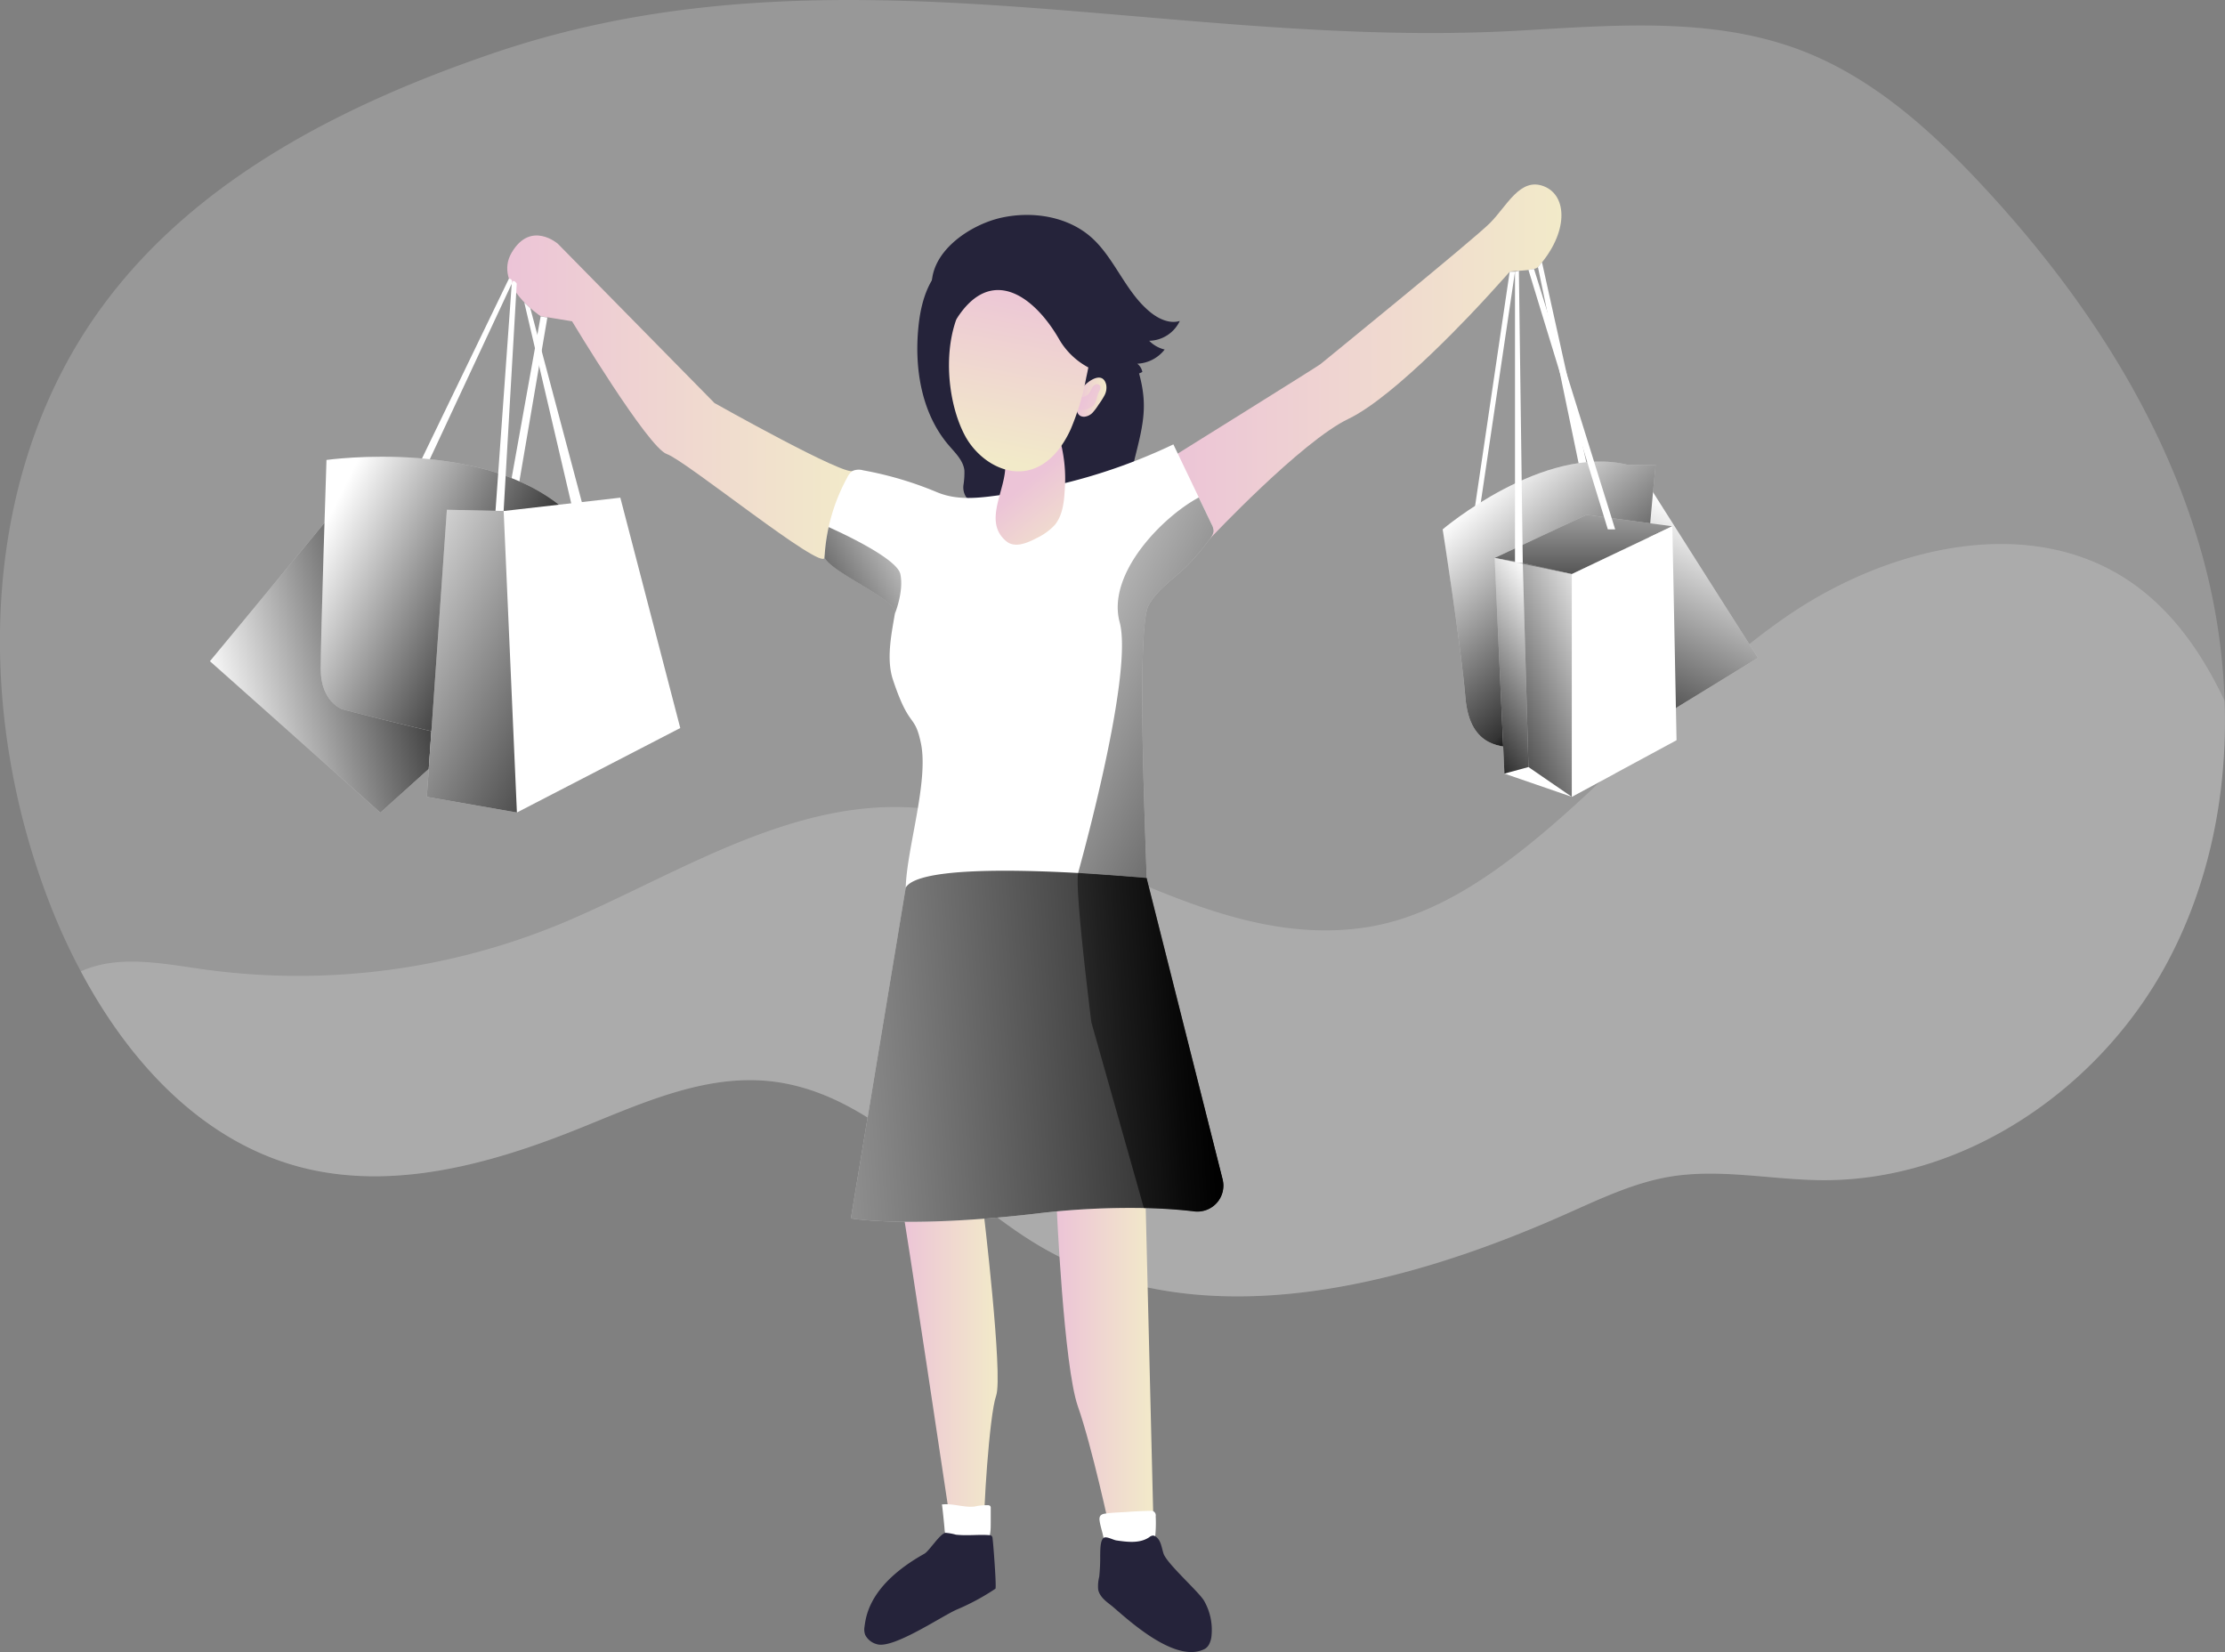 <svg id="Layer_1" data-name="Layer 1" xmlns="http://www.w3.org/2000/svg" xmlns:xlink="http://www.w3.org/1999/xlink" viewBox="0 0 508.61 377.6"><rect x="0" y="0" width="508.61" height="377.6" fill="#808080" stroke="none"/><defs><linearGradient id="linear-gradient" x1="394.51" y1="120.81" x2="368.61" y2="172.62" gradientUnits="userSpaceOnUse"><stop offset="0" stop-opacity="0"/><stop offset="0.88" stop-opacity="0.8"/><stop offset="0.97"/></linearGradient><linearGradient id="linear-gradient-2" x1="208.36" y1="374.65" x2="230.2" y2="374.65" gradientUnits="userSpaceOnUse"><stop offset="0" stop-color="#ecc4d7"/><stop offset="0.42" stop-color="#efd4d1"/><stop offset="1" stop-color="#f2eac9"/></linearGradient><linearGradient id="linear-gradient-3" x1="243.66" y1="372.45" x2="265.86" y2="372.45" xlink:href="#linear-gradient-2"/><linearGradient id="linear-gradient-4" x1="269.49" y1="144.52" x2="359.07" y2="144.52" xlink:href="#linear-gradient-2"/><linearGradient id="linear-gradient-5" x1="118.1" y1="152.68" x2="197.17" y2="152.68" xlink:href="#linear-gradient-2"/><linearGradient id="linear-gradient-6" x1="248.16" y1="152.63" x2="255.03" y2="152.63" xlink:href="#linear-gradient-2"/><linearGradient id="linear-gradient-7" x1="250.22" y1="152.33" x2="264.47" y2="158.42" xlink:href="#linear-gradient-2"/><linearGradient id="linear-gradient-8" x1="50.59" y1="222.62" x2="106.91" y2="208.35" xlink:href="#linear-gradient"/><linearGradient id="linear-gradient-9" x1="208.36" y1="201.67" x2="319.86" y2="256.48" xlink:href="#linear-gradient"/><linearGradient id="linear-gradient-10" x1="236.78" y1="172.32" x2="249.73" y2="188.36" xlink:href="#linear-gradient-2"/><linearGradient id="linear-gradient-11" x1="106.38" y1="308.85" x2="287.7" y2="297.59" xlink:href="#linear-gradient"/><linearGradient id="linear-gradient-12" x1="74.83" y1="185.01" x2="122.89" y2="209.04" xlink:href="#linear-gradient"/><linearGradient id="linear-gradient-13" x1="339.27" y1="175.52" x2="373.06" y2="212.97" xlink:href="#linear-gradient"/><linearGradient id="linear-gradient-14" x1="75.02" y1="133.56" x2="148.23" y2="170.73" xlink:href="#linear-gradient"/><linearGradient id="linear-gradient-15" x1="361.97" y1="99.11" x2="361.97" y2="143.04" xlink:href="#linear-gradient"/><linearGradient id="linear-gradient-16" x1="238.4" y1="126.27" x2="230.51" y2="167.1" xlink:href="#linear-gradient-2"/><linearGradient id="linear-gradient-17" x1="372.55" y1="147.71" x2="332.57" y2="164.04" xlink:href="#linear-gradient"/><linearGradient id="linear-gradient-18" x1="358.2" y1="142.39" x2="329.76" y2="162.67" xlink:href="#linear-gradient"/><linearGradient id="linear-gradient-19" x1="344.61" y1="123.84" x2="431.89" y2="215.07" gradientUnits="userSpaceOnUse"><stop offset="0" stop-color="#fff" stop-opacity="0"/><stop offset="0.84" stop-color="#fff" stop-opacity="0.84"/><stop offset="0.97" stop-color="#fff"/></linearGradient><linearGradient id="linear-gradient-20" x1="218.07" y1="181.2" x2="178.84" y2="204.1" xlink:href="#linear-gradient"/><linearGradient id="linear-gradient-21" x1="220.79" y1="302.69" x2="282.44" y2="298.86" xlink:href="#linear-gradient"/></defs><title>58. Shopping</title><path d="M497.38,282.19c-15.46,28.63-46.15,49.63-78.69,49.43-11.69-.08-23.45-2.73-35-.77-8,1.37-15.52,4.92-23,8.25-38.21,17.09-84.34,28.84-120.52,7.79-21.22-12.35-37.65-35.28-62-37.89-15.13-1.62-29.7,5.2-43.82,10.88-20.32,8.17-42.79,14.33-63.94,8.65-22.25-6-38.77-23.93-49.79-44.63a141.47,141.47,0,0,1-7.3-16c-17.07-44.39-15.88-97.93,12.36-136.2C47,102.74,80.8,85.66,114.8,74.06c78.05-26.62,154.22-.65,234.57-5.19,21.77-1.23,44.37-3.24,64.71,4.6,16.19,6.23,29.49,18.2,41.3,30.9,22.16,23.83,40.76,51.68,49.76,82.95a143.36,143.36,0,0,1,5.53,34.7C511.37,242.92,507.28,263.85,497.38,282.19Z" transform="translate(-2.14 -61.87)" fill="#ffffff" opacity="0.19" style="isolation:isolate"/><path d="M497.38,282.19c-15.46,28.63-46.15,49.63-78.69,49.43-11.69-.08-23.45-2.73-35-.77-8,1.37-15.52,4.92-23,8.25-38.21,17.09-84.34,28.84-120.52,7.79-21.22-12.35-37.65-35.28-62-37.89-15.13-1.62-29.7,5.2-43.82,10.88-20.32,8.17-42.79,14.33-63.94,8.65-22.25-6-38.77-23.93-49.79-44.63,8.43-3.86,18.51-1.82,27.84-.5a157.08,157.08,0,0,0,83.33-11c27.89-11.94,57-31.75,88.76-24.53,31,7,60.42,30.9,93.58,26,12.35-1.82,23.54-8.28,33.49-15.8,22.27-16.84,39.85-39.41,62.84-55.25s55.19-23.75,78.36-8.17c9.86,6.63,16.7,16.55,21.84,27.41C511.37,242.92,507.28,263.85,497.38,282.19Z" transform="translate(-2.14 -61.87)" fill="#ffffff" opacity="0.19" style="isolation:isolate"/><polygon points="377.13 111.35 401.85 150.35 383.1 161.82 358.54 167.17 377.13 111.35" fill="#ffffff"/><polygon points="377.13 111.35 401.85 150.35 383.1 161.82 358.54 167.17 377.13 111.35" fill="url(#linear-gradient)"/><path d="M208.36,337.81c.27.05,11.15,72.84,11.15,72.84s7.91,1.9,7.63,0,1.09-25.18,2.71-29.78-3-43.06-3-43.06Z" transform="translate(-2.14 -61.87)" fill="url(#linear-gradient-2)"/><path d="M243.66,337.32s1.63,36.78,4.87,46,7.31,28.19,7.31,28.19h10L264,336.55S252.6,329,243.66,337.32Z" transform="translate(-2.14 -61.87)" fill="url(#linear-gradient-3)"/><path d="M217.44,405.75c2.48-.32,5,.74,7.47.47a12,12,0,0,1,3.15-.31.69.69,0,0,1,.44.2.72.72,0,0,1,.11.48l0,3.3c0,1.59,0,3.33-1,4.58s-2.86,1.7-4.53,1.84a3.5,3.5,0,0,1-1.61-.13,3.75,3.75,0,0,1-1.3-1.05c-1.11-1.21-1.95-1.91-2.1-3.54C218.05,411.07,217.52,405.75,217.44,405.75Z" transform="translate(-2.14 -61.87)" fill="#ffffff"/><path d="M265.05,407.2a1.05,1.05,0,0,1,1.27,1.22,30.52,30.52,0,0,1-.46,7.07,5,5,0,0,1-.5,1.8c-.72,1.26-2.33,1.64-3.77,1.72-2.19.14-4.67-.27-6-2a8.3,8.3,0,0,1-1.17-3.53c-.23-1.3-.69-2.55-.9-3.84-.19-1.11.1-1.65,1.23-1.81,1.59-.24,3.25-.27,4.86-.37C261.44,407.32,263.25,407.24,265.05,407.2Z" transform="translate(-2.14 -61.87)" fill="#ffffff"/><path d="M199.75,433.74a3.5,3.5,0,0,0,.18,1.84,4.14,4.14,0,0,0,2.6,2.08c3.64,1.25,14.78-6.34,18.3-7.89a52.37,52.37,0,0,0,8.85-4.77c.28-.2-.45-10-.65-11.49a.84.84,0,0,0-.24-.61,1,1,0,0,0-.48-.14c-1.68-.14-3.37,0-5.06,0a22.44,22.44,0,0,1-2.59-.11,12.35,12.35,0,0,0-2.36-.43c-1.28.14-3.74,4.16-4.85,4.78C200.76,424.11,200.09,431.36,199.75,433.74Z" transform="translate(-2.14 -61.87)" fill="#25233a"/><path d="M253.41,422.27a8.7,8.7,0,0,0-.24,2.91c.29,1.51,1.6,2.59,2.83,3.52,2.25,1.69,14.51,13.94,21.64,10a2.75,2.75,0,0,0,1-1.24,5.13,5.13,0,0,0,.45-1.82,13.4,13.4,0,0,0-1.71-7.88c-1.22-2.1-8.54-8.51-9.28-10.82-.45-1.4-.59-3.11-1.84-3.9a1,1,0,0,0-.58-.19,1.58,1.58,0,0,0-.85.39c-2.18,1.46-5,1.08-7.5.72-.73-.11-2.28-1-2.88-.6-.89.62-.78,3.1-.82,4A41.78,41.78,0,0,1,253.41,422.27Z" transform="translate(-2.14 -61.87)" fill="#25233a"/><path d="M269.49,166.71s33.94-21.14,34.48-21.6,34.84-28.34,38.75-32.25,6.89-10.56,12.36-8.4,5.59,10.69-1.38,18.46c-.83.93-6.26.81-6.46,1.06-.47.56-1.48,1.65-4.51,5s-21.58,23.47-32.36,28.63S278.71,185,278.71,185Z" transform="translate(-2.14 -61.87)" fill="url(#linear-gradient-4)"/><path d="M197.17,169.47c-1.37,1.6-31.71-15.48-31.71-15.48l-35.81-36.41s-6.16-5.37-10.53,2,6.61,14.56,6.61,14.56l7.17,1.16s17.38,28.9,21.67,30.35,35.75,27,36.05,23.66S197.17,169.47,197.17,169.47Z" transform="translate(-2.14 -61.87)" fill="url(#linear-gradient-5)"/><path d="M212.07,136.71c-.94,9.52.76,19.77,7,27,1.47,1.72,3.26,3.42,3.52,5.67a17.69,17.69,0,0,1-.21,3.32,4,4,0,0,0,.86,3.11,1.85,1.85,0,0,0,2.85-.22l2.54,5.37a2.39,2.39,0,0,0,1,1.25,2.22,2.22,0,0,0,1.35,0,20.19,20.19,0,0,0,7.9-3.3,2.54,2.54,0,0,1,1-.52c1.65-.26,2,2.55,3.59,3.16,1.2.47,2.42-.57,3.29-1.52l3.46-3.75a5.75,5.75,0,0,0,2.88,2.81,12.89,12.89,0,0,1,1.55-3,15.54,15.54,0,0,0,.58,5.51l1.75-2.17c.16-.21.37-.44.64-.42a.85.85,0,0,1,.47.26l2.86,2.53c-1.48-4.37-.82-9.15.22-13.63s2.45-9,2.44-13.56c0-5.91-2.36-11.53-4.66-17a29.69,29.69,0,0,0-3.8-7.12c-2.34-3-5.68-4.9-9-6.65a28.09,28.09,0,0,0-9.17-3.4,29.71,29.71,0,0,0-7.59.25q-4,.48-8.05,1c-2.32.33-3.36.46-4.84,2.28C213.59,127.63,212.51,132.25,212.07,136.71Z" transform="translate(-2.14 -61.87)" fill="#25233a"/><path d="M255,149.79a3.72,3.72,0,0,1-.37,2.42,16.68,16.68,0,0,1-1.34,2.11,13.07,13.07,0,0,1-1.33,1.8,3,3,0,0,1-1.95,1c-2.82.09-1.72-4.63-.78-6.11C250.26,149.28,254.15,146.32,255,149.79Z" transform="translate(-2.14 -61.87)" fill="url(#linear-gradient-6)"/><path d="M251.1,151.75a6.29,6.29,0,0,0,.57-1.05,1.94,1.94,0,0,1,.77-.9.89.89,0,0,1,1.09.14c.32.4.11,1-.14,1.42-.58,1-.56,2.62-1.47,3.36a6.9,6.9,0,0,1-1.48.76,4.18,4.18,0,0,1-2,0c-.27-.2.34-1.55.31-1.89s0-.84.11-1,.59,0,.79,0A2.1,2.1,0,0,0,251.1,151.75Z" transform="translate(-2.14 -61.87)" fill="url(#linear-gradient-7)"/><path d="M76.32,181.37,50.13,213l38.95,34.61,11.07-10,3.71-53.13C104,183,76.32,181.37,76.32,181.37Z" transform="translate(-2.14 -61.87)" fill="#ffffff"/><path d="M76.32,181.37,50.13,213l38.95,34.61,11.07-10,3.71-53.13C104,183,76.32,181.37,76.32,181.37Z" transform="translate(-2.14 -61.87)" fill="url(#linear-gradient-8)"/><path d="M279.55,183.32a3.31,3.31,0,0,1-.84,1.69,55.7,55.7,0,0,1-5.34,6.33c-3,2.91-6.69,5.25-8.68,8.92-2.84,5.25-.65,53.68-.44,62.31.06,2.47-38.27,4-55.07,2.17.22-8.87,5.29-24.31,3.47-33-1.47-7-2.58-3.06-6.38-14.47-1.56-4.66-.4-10.28.43-15.13.55-3.27-14.16-9.18-16.08-12.8a41.89,41.89,0,0,1,.94-7v0a42.63,42.63,0,0,1,4.23-11.29,3.52,3.52,0,0,1,1.37-1.6,3.65,3.65,0,0,1,2.29-.08,80.57,80.57,0,0,1,16.87,5c5.08,2.12,10.36,1.21,15.71.49a128.93,128.93,0,0,0,38.33-11.42q4.36,9.1,8.72,18.19A3.32,3.32,0,0,1,279.55,183.32Z" transform="translate(-2.14 -61.87)" fill="#ffffff"/><path d="M279.55,183.32a3.31,3.31,0,0,1-.84,1.69,55.7,55.7,0,0,1-5.34,6.33c-3,2.91-6.69,5.25-8.68,8.92-2.84,5.25-.65,53.68-.44,62.31.05,2.14-28.69,3.57-47.31,2.73l31.22-2.39s13.24-46.46,9.92-58.84c-3-11.19,10-24.19,18.08-28.49l2.93,6.11A3.32,3.32,0,0,1,279.55,183.32Z" transform="translate(-2.14 -61.87)" fill="url(#linear-gradient-9)"/><path d="M231.92,167.79c-.11-1.44-.32-3,.4-4.24a6.34,6.34,0,0,1,3.23-2.26c2.38-1,5.31-1.95,7.37-.4a6.38,6.38,0,0,1,2.06,3.83,33.64,33.64,0,0,1,.53,9.4c-.16,2.76-.53,5.69-2.31,7.8a14,14,0,0,1-4.22,3c-2.14,1.14-4.94,2.23-6.8.67C226.62,181,232.34,173.62,231.92,167.79Z" transform="translate(-2.14 -61.87)" fill="url(#linear-gradient-10)"/><path d="M209.18,264.74l-12.54,75.61s12.84,2.36,42.53-1.11c16.6-1.93,28.61-1.36,36-.48a5.94,5.94,0,0,0,6.46-7.37l-17.35-68.82S213.43,257.61,209.18,264.74Z" transform="translate(-2.14 -61.87)" fill="#ffffff"/><path d="M275.14,338.76c-3.05-.37-6.89-.67-11.52-.77a177.41,177.41,0,0,0-24.45,1.25c-29.69,3.47-42.53,1.11-42.53,1.11l12.54-75.61c2.69-4.52,24.09-4.18,39.4-3.33h.19c7.89.44,14.12,1,15.28,1.13l.2,0,0,.06.27,1.08,17.06,67.68A5.94,5.94,0,0,1,275.14,338.76Z" transform="translate(-2.14 -61.87)" fill="url(#linear-gradient-11)"/><path d="M118.47,125.57,97.41,169.13h1.91l19.8-42.42S119.5,125.57,118.47,125.57Z" transform="translate(-2.14 -61.87)" fill="#ffffff"/><path d="M119.12,171l6.61-36.81,1.53.25-6.5,38.07S119.23,173.83,119.12,171Z" transform="translate(-2.14 -61.87)" fill="#ffffff"/><path d="M76.77,167s37-5.24,55.5,12.27l4.73,5.12-15.67,41s-8.66,6.1-17,4.38S80.45,224,80.45,224s-5-1.6-5-9.23S76.77,167,76.77,167Z" transform="translate(-2.14 -61.87)" fill="#ffffff"/><path d="M76.77,167s37-5.24,55.5,12.27l4.73,5.12-15.67,41s-8.66,6.1-17,4.38S80.45,224,80.45,224s-5-1.6-5-9.23S76.77,167,76.77,167Z" transform="translate(-2.14 -61.87)" fill="url(#linear-gradient-12)"/><polygon points="345.1 62.11 337.02 116.8 338.2 116.8 346.31 62.11 345.1 62.11" fill="#ffffff"/><polygon points="351.56 61.05 360.93 106.26 362.68 105.95 352.48 59.94 351.56 61.05" fill="#ffffff"/><path d="M331.92,182.86s23-19.57,42.4-14.73h6.28s-3.81,37.11-2.54,46.33-27.46,18.89-29.62,18.38-10.29.51-11.31-11.44S331.92,182.86,331.92,182.86Z" transform="translate(-2.14 -61.87)" fill="#ffffff"/><path d="M331.92,182.86s23-19.57,42.4-14.73h6.28s-3.81,37.11-2.54,46.33-27.46,18.89-29.62,18.38-10.29.51-11.31-11.44S331.92,182.86,331.92,182.86Z" transform="translate(-2.14 -61.87)" fill="url(#linear-gradient-13)"/><path d="M119.12,126.71l-3.72,52h1.86l3-52S119.46,125.34,119.12,126.71Z" transform="translate(-2.14 -61.87)" fill="#ffffff"/><polygon points="119.85 69.15 130.77 115.86 133.12 115.2 121.23 70.47 119.85 69.15" fill="#ffffff"/><polygon points="102.15 116.51 115.13 116.8 141.8 113.75 155.5 166.4 118.16 185.71 97.57 182.13 102.15 116.51" fill="#ffffff"/><polygon points="118.16 185.71 115.13 116.8 102.15 116.51 97.57 182.13 118.16 185.71" fill="url(#linear-gradient-14)"/><polygon points="341.66 127.53 348.09 128.68 359.3 131.22 382.28 120.28 362.68 117.67 341.66 127.53" fill="#ffffff"/><polygon points="341.66 127.53 348.09 128.68 359.3 131.22 382.28 120.28 362.68 117.67 341.66 127.53" fill="url(#linear-gradient-15)"/><polygon points="382.28 120.28 359.3 131.22 341.66 127.53 343.89 176.82 359.3 182.13 383.24 169.19 382.28 120.28" fill="#ffffff"/><path d="M222.72,161.44c2.85,5.33,9,9.41,14.87,7.82,4.37-1.19,7.43-5.16,9.3-9.28a57.74,57.74,0,0,0,3.56-11.84c.85-3.89,1.6-7.91.86-11.82a16.26,16.26,0,0,0-16.93-12.68C217,125.32,216.45,149.68,222.72,161.44Z" transform="translate(-2.14 -61.87)" fill="url(#linear-gradient-16)"/><path d="M231.23,111.59c7.06-1.5,15-.23,20.38,4.54s7.87,12.66,13.64,17.22c1.86,1.47,4.31,2.58,6.58,1.88a7.92,7.92,0,0,1-7,4.53,7.29,7.29,0,0,0,3.54,2,8.39,8.39,0,0,1-6.26,3.24,3.1,3.1,0,0,1,1.16,1.89c-2.43,1.25-5.34,1.13-8,.56a16.92,16.92,0,0,1-10.88-7.79c-5.7-10.07-15.68-17.44-23.64-4.82-2.48-1.65-5.12-3.55-5.53-6.49C214.06,119.63,223.91,113.14,231.23,111.59Z" transform="translate(-2.14 -61.87)" fill="#25233a"/><polygon points="346.31 62.11 346.31 128.68 348.09 128.68 347.2 61.9 346.31 62.11" fill="#ffffff"/><polygon points="349.39 61.7 367.53 120.99 369.21 120.99 350.66 61.48 349.39 61.7" fill="#ffffff"/><polygon points="359.3 131.22 359.3 182.13 349.39 175.32 348.09 128.68 359.3 131.22" fill="url(#linear-gradient-17)"/><polygon points="343.89 176.82 349.39 175.32 348.09 128.68 341.66 127.53 343.89 176.82" fill="url(#linear-gradient-18)"/><polygon points="382.28 120.28 359.3 131.22 359.3 182.13 369.21 176.78 382.28 120.28" fill="url(#linear-gradient-19)"/><path d="M206.7,202.15c.55-3.27-14.16-9.18-16.08-12.8a41.89,41.89,0,0,1,.94-7v0s15.54,6.79,16.39,10.73S206.7,202.15,206.7,202.15Z" transform="translate(-2.14 -61.87)" fill="url(#linear-gradient-20)"/><path d="M275.14,338.76c-3.05-.37-6.89-.67-11.52-.77l-12-42.42s-3.92-30.87-3-34.16h.19l15.28,1.13.2,0,0,.06.27,1.08,17.06,67.68A5.94,5.94,0,0,1,275.14,338.76Z" transform="translate(-2.14 -61.87)" fill="url(#linear-gradient-21)"/></svg>